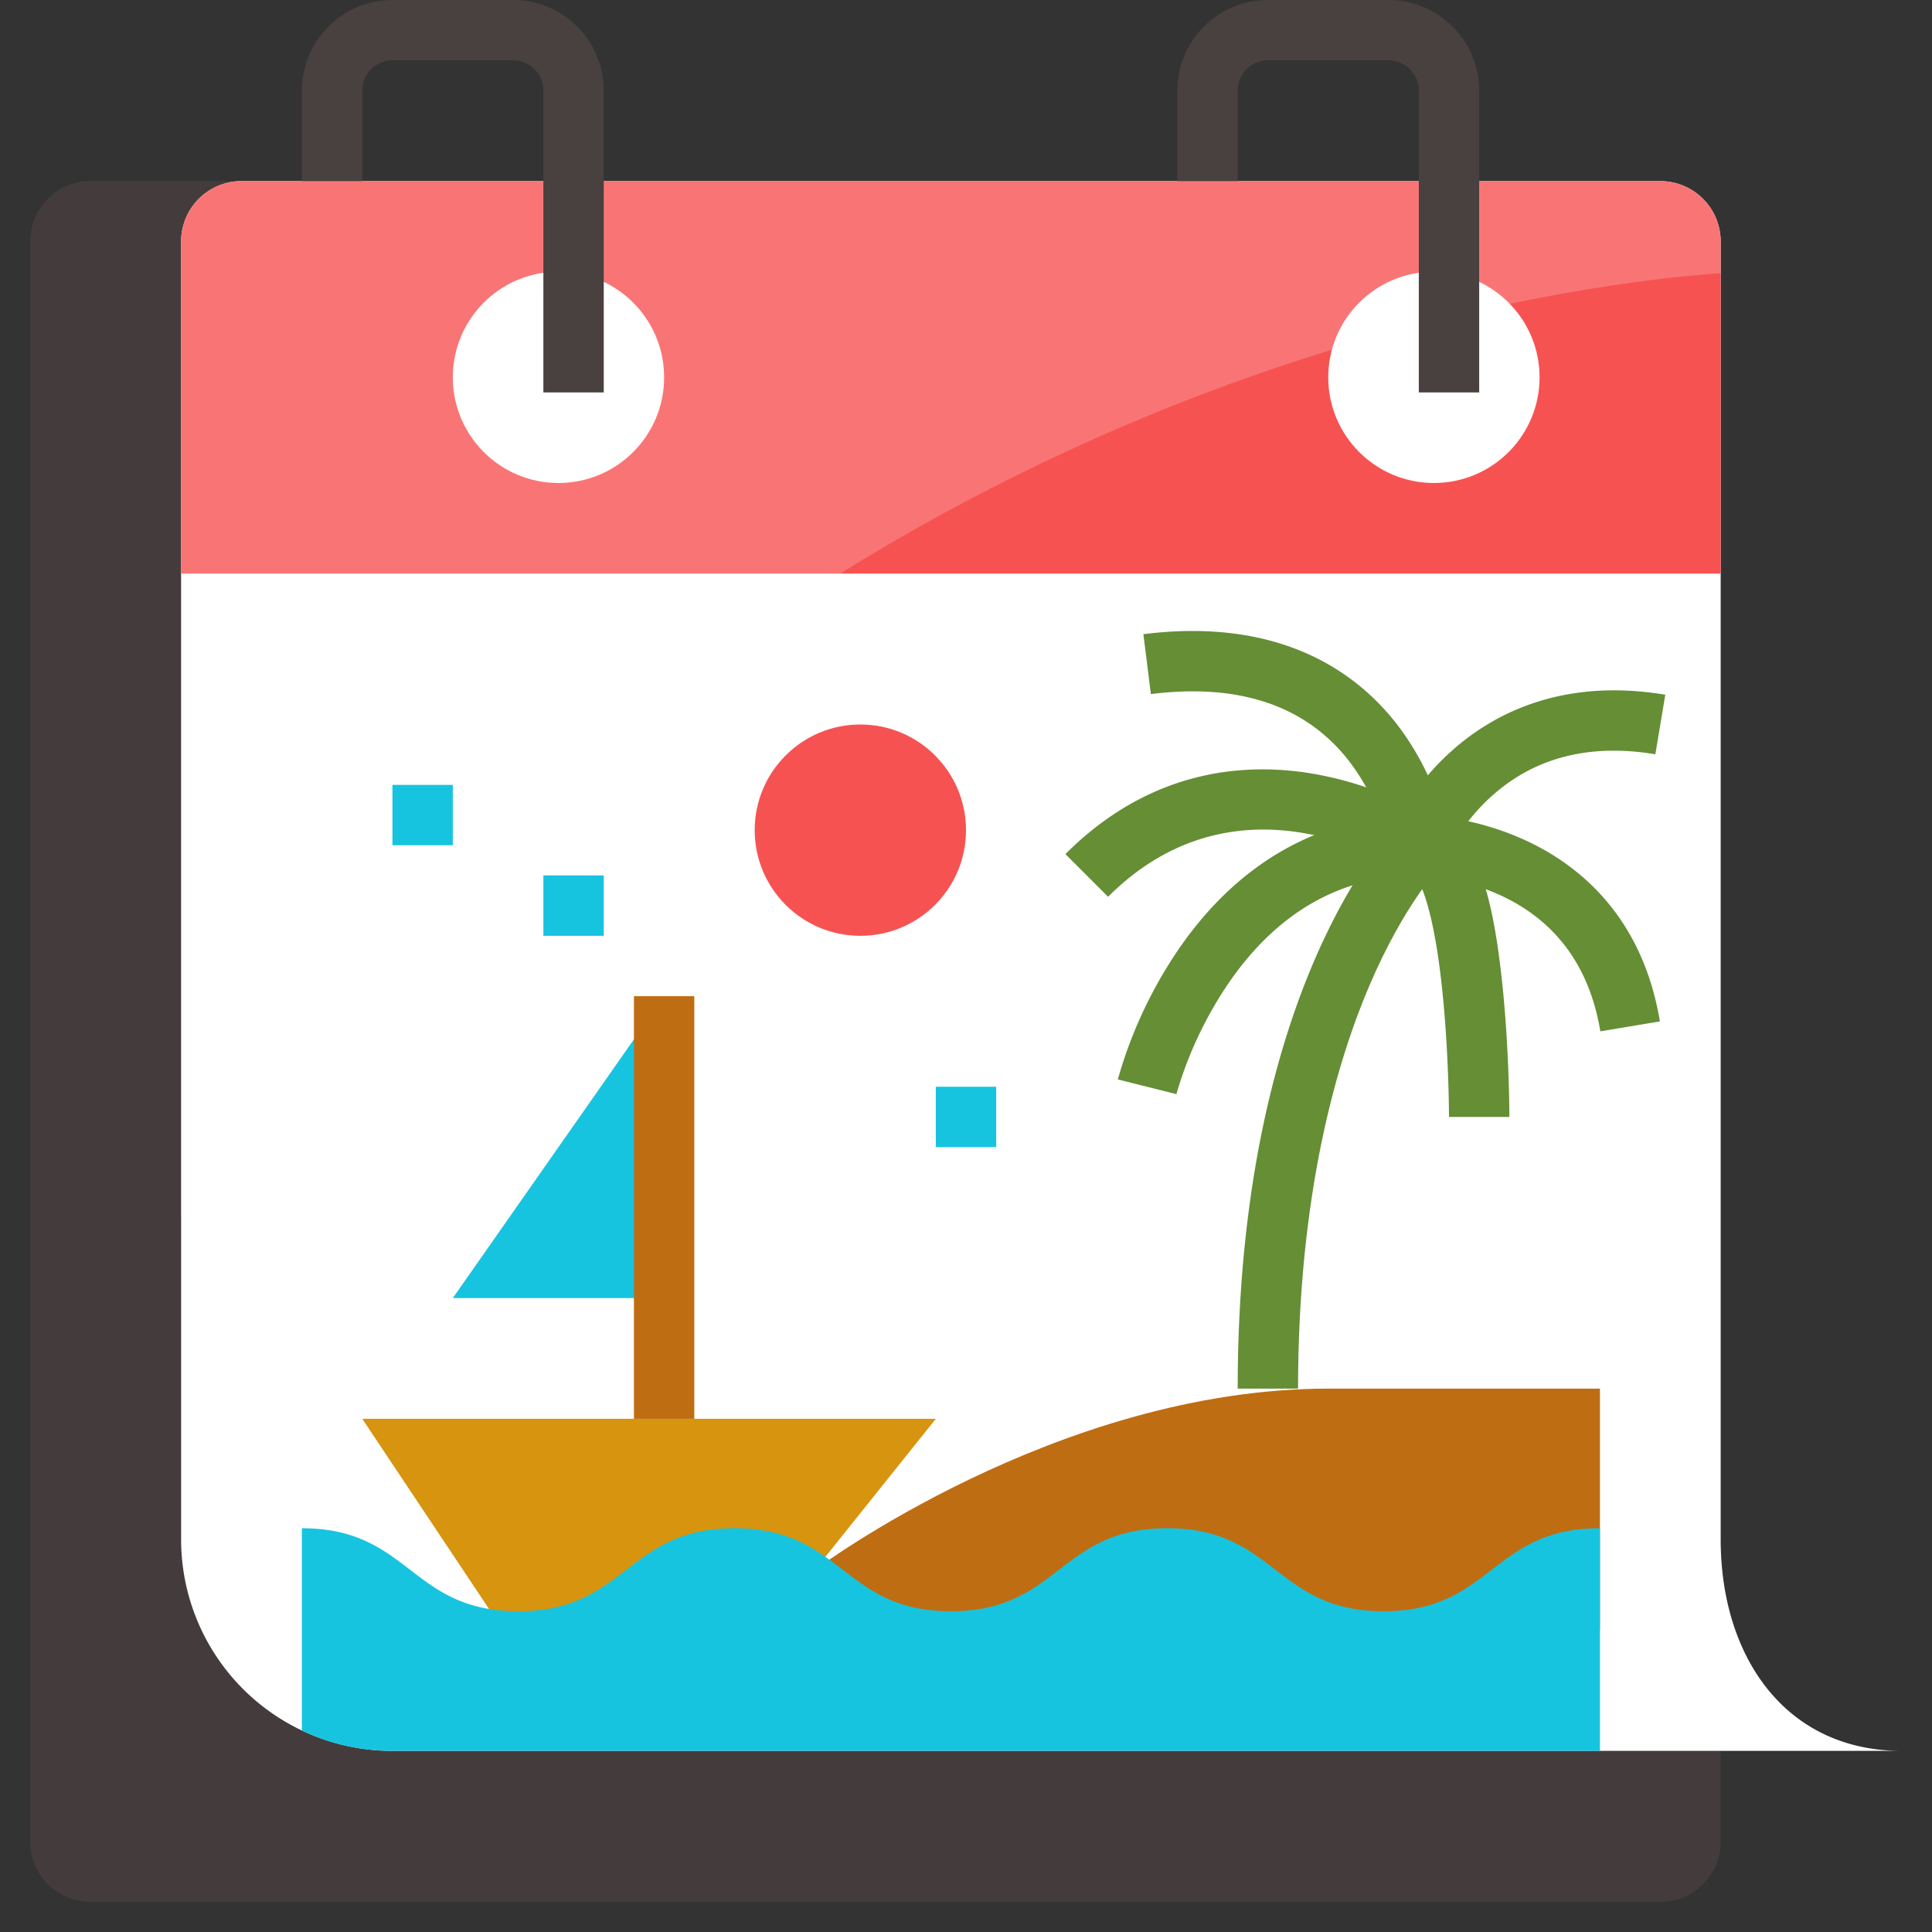 <svg id="Layer_2" height="70" viewBox="0 0 512 512" width="70" xmlns="http://www.w3.org/2000/svg" data-name="Layer 2"><rect x="0" y="0" width="512" height="512" fill="#333333" stroke="none"/><path d="m80 48h-56a16 16 0 0 0 -16 16v424a16 16 0 0 0 16 16h416a16 16 0 0 0 16-16v-24z" fill="#443c3c"/><path d="m104 464a56 56 0 0 1 -56-56v-344a16 16 0 0 1 16-16h376a16 16 0 0 1 16 16v344c0 30.928 17.072 56 48 56z" fill="#fff"/><path d="m456 64a16 16 0 0 0 -16-16h-376a16 16 0 0 0 -16 16v88h408z" fill="#f75252"/><g opacity=".2"><path d="m456 72.4v-8.4a16 16 0 0 0 -16-16h-376a16 16 0 0 0 -16 16v258.377c148.36-220.697 364.051-246.9 408-249.977z" fill="#fff"/></g><circle cx="148" cy="100" fill="#fff" r="28"/><circle cx="380" cy="100" fill="#fff" r="28"/><path d="m160 104h-16v-80a8.009 8.009 0 0 0 -8-8h-32a8.009 8.009 0 0 0 -8 8v24h-16v-24a24.027 24.027 0 0 1 24-24h32a24.027 24.027 0 0 1 24 24z" fill="#494040"/><path d="m392 104h-16v-80a8.009 8.009 0 0 0 -8-8h-32a8.009 8.009 0 0 0 -8 8v24h-16v-24a24.027 24.027 0 0 1 24-24h32a24.027 24.027 0 0 1 24 24z" fill="#494040"/><path d="m131.692 429.538-35.692-53.538h152l-32 40z" fill="#d6940f"/><path d="m176 264-56 80h56z" fill="#17c4e0"/><path d="m216 416s64-48 136-48h72v64h-208z" fill="#bf6d13"/><g fill="#658e35"><path d="m344 368h-16c0-106.094 40.614-147.928 42.343-149.657l11.314 11.313-5.657-5.656 5.686 5.628c-.094.1-9.5 9.838-18.8 31.6-8.614 20.172-18.886 55.072-18.886 106.772z"/><path d="m293.657 237.657-11.314-11.313c23.1-23.1 48.663-24.29 66.048-21.222a91.537 91.537 0 0 1 32.047 12.222l-8.856 13.325c-1.748-1.151-43.168-27.769-77.925 6.988z"/><path d="m424.108 273.315c-2.855-17.136-11.759-29.266-26.461-36.051a59.025 59.025 0 0 0 -21.647-5.264v-16a74.36 74.36 0 0 1 28.353 6.736c13.614 6.284 30.831 19.7 35.539 47.949z"/><path d="m383.428 226.971-14.855-5.942a65.4 65.4 0 0 1 16.076-21.975c10.431-9.388 28.725-19.6 56.667-14.945l-2.631 15.782c-17.38-2.9-31.963.822-43.333 11.055a49.808 49.808 0 0 0 -11.924 16.025z"/><path d="m368.085 225.163a56.743 56.743 0 0 0 -10.792-23.755c-11.434-14.5-29.031-20.38-52.3-17.469l-1.984-15.877c36.815-4.6 56.937 10.544 67.333 24.061a72.2 72.2 0 0 1 13.579 30.746z"/></g><circle cx="228" cy="220" fill="#f75252" r="28"/><path d="m384 296c0-.149-.021-15.081-1.522-30.94-2.346-24.785-6.271-31.512-7.5-33.053-19.837.313-36.361 9.779-49.129 28.149a103.634 103.634 0 0 0 -14.094 29.8l-15.519-3.894a118.142 118.142 0 0 1 16.168-34.592c15.956-23.205 37.946-35.47 63.596-35.47 15.21 0 19.721 23.042 21.951 43.117 2.026 18.23 2.049 36.13 2.049 36.883z" fill="#658e35"/><path d="m104 208h16v16h-16z" fill="#17c4e0"/><path d="m144 232h16v16h-16z" fill="#17c4e0"/><path d="m248 288h16v16h-16z" fill="#17c4e0"/><path d="m168 264h16v112h-16z" fill="#bf6d13"/><path d="m104 464h320v-59c-28.668 0-28.668 22-57.336 22s-28.664-22-57.337-22-28.667 22-57.334 22-28.666-22-57.332-22-28.661 22-57.329 22-28.666-22-57.332-22v53.6a55.772 55.772 0 0 0 24 5.4z" fill="#17c4e0"/></svg>